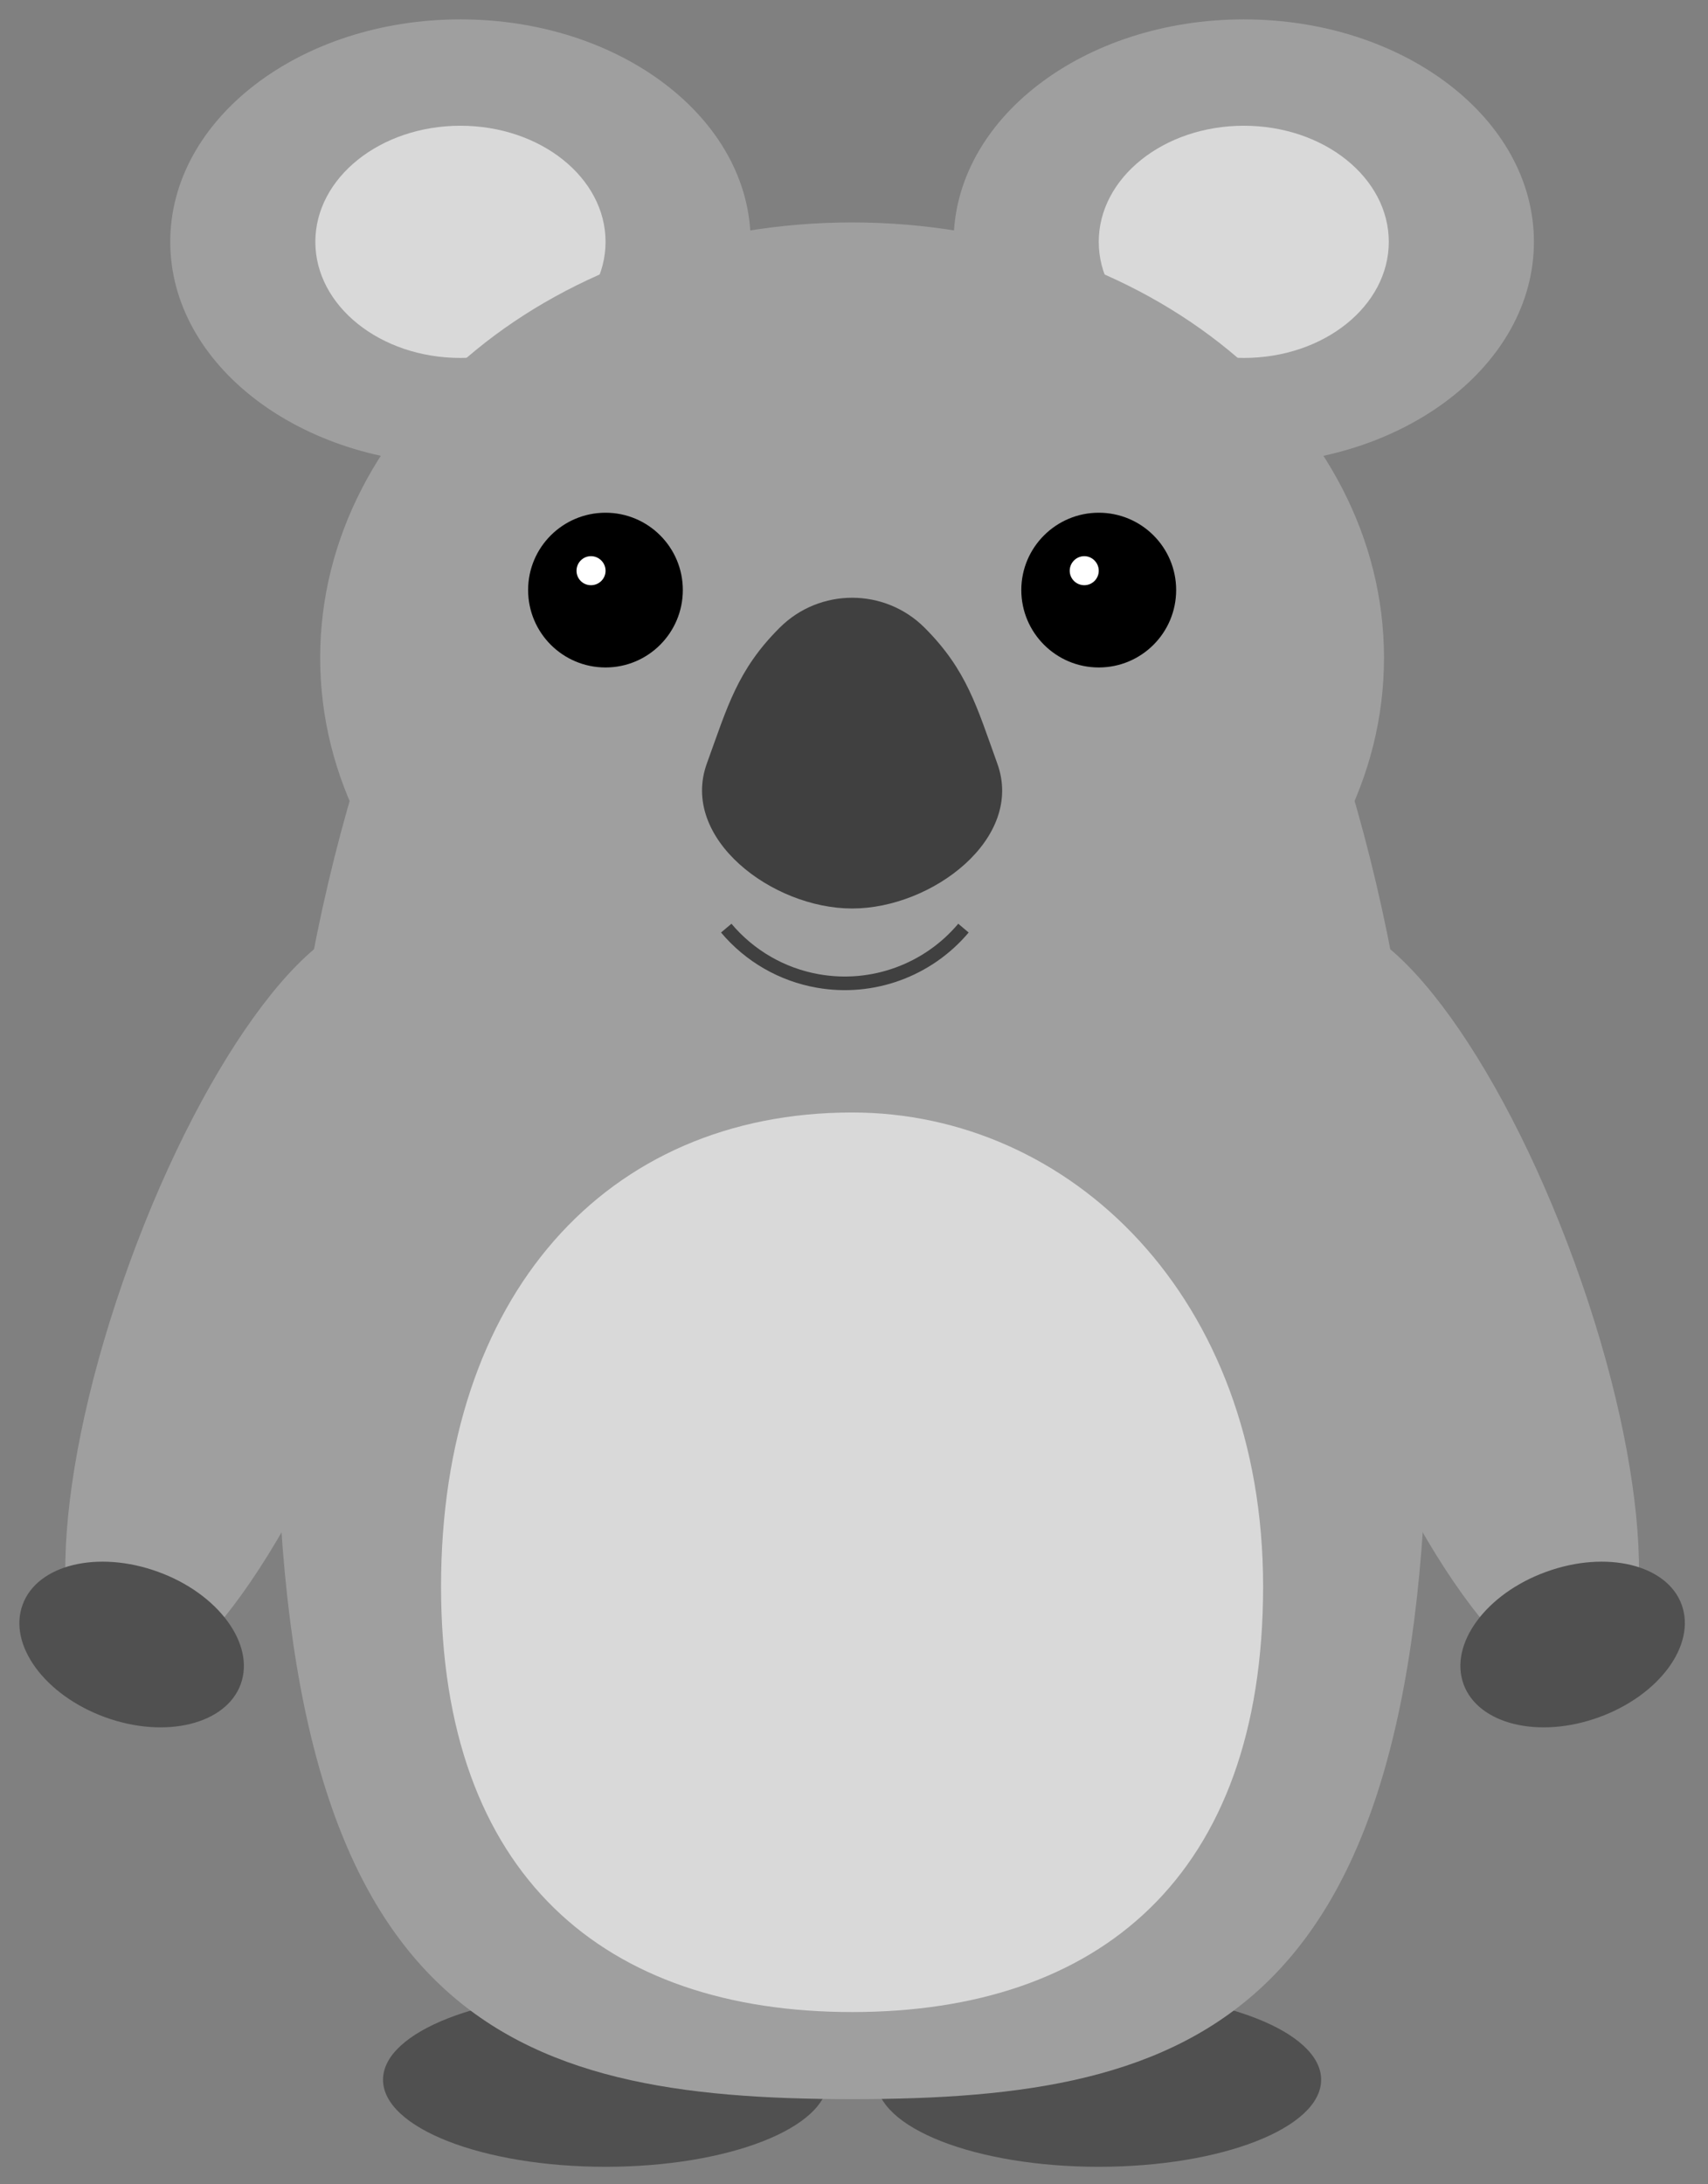 <?xml version="1.0" encoding="UTF-8"?>
<svg xmlns="http://www.w3.org/2000/svg" xmlns:xlink="http://www.w3.org/1999/xlink" width="49.89" height="63.78" viewBox="0 0 49.89 63.78">
<rect x="0" y="0" width="49.89" height="63.78" fill="#808080" stroke="none"/>
<defs>
<clipPath id="clip-0">
<path clip-rule="nonzero" d="M 25 58 L 39 58 L 39 63.562 L 25 63.562 Z M 25 58 "/>
</clipPath>
<clipPath id="clip-1">
<path clip-rule="nonzero" d="M 11 58 L 25 58 L 25 63.562 L 11 63.562 Z M 11 58 "/>
</clipPath>
<clipPath id="clip-2">
<path clip-rule="nonzero" d="M 0.031 45 L 8 45 L 8 51 L 0.031 51 Z M 0.031 45 "/>
</clipPath>
<clipPath id="clip-3">
<path clip-rule="nonzero" d="M 42 45 L 49.75 45 L 49.75 51 L 42 51 Z M 42 45 "/>
</clipPath>
</defs>
<g clip-path="url(#clip-0)">
<path fill-rule="nonzero" fill="rgb(31.25%, 31.25%, 31.25%)" fill-opacity="1" d="M 38.59 60.734 C 38.59 59.332 35.684 58.195 32.094 58.195 C 28.504 58.195 25.598 59.332 25.598 60.734 C 25.598 62.141 28.504 63.277 32.094 63.277 C 35.684 63.277 38.59 62.141 38.59 60.734 Z M 38.59 60.734 "/>
</g>
<g clip-path="url(#clip-1)">
<path fill-rule="nonzero" fill="rgb(31.25%, 31.25%, 31.25%)" fill-opacity="1" d="M 24.184 60.734 C 24.184 59.332 21.273 58.195 17.688 58.195 C 14.098 58.195 11.188 59.332 11.188 60.734 C 11.188 62.141 14.098 63.277 17.688 63.277 C 21.273 63.277 24.184 62.141 24.184 60.734 Z M 24.184 60.734 "/>
</g>
<path fill-rule="nonzero" fill="rgb(62.5%, 62.5%, 62.5%)" fill-opacity="1" d="M 44.805 7.062 C 44.805 3.473 41.012 0.566 36.332 0.566 C 31.652 0.566 27.855 3.473 27.855 7.062 C 27.855 10.652 31.652 13.559 36.332 13.559 C 41.012 13.559 44.805 10.652 44.805 7.062 Z M 44.805 7.062 "/>
<path fill-rule="nonzero" fill="rgb(62.5%, 62.5%, 62.5%)" fill-opacity="1" d="M 21.926 7.062 C 21.926 3.473 18.129 0.566 13.449 0.566 C 8.77 0.566 4.973 3.473 4.973 7.062 C 4.973 10.652 8.77 13.559 13.449 13.559 C 18.129 13.559 21.926 10.652 21.926 7.062 Z M 21.926 7.062 "/>
<path fill-rule="nonzero" fill="rgb(84.999%, 84.999%, 84.999%)" fill-opacity="1" d="M 17.688 7.062 C 17.688 5.191 15.789 3.672 13.449 3.672 C 11.109 3.672 9.211 5.191 9.211 7.062 C 9.211 8.934 11.109 10.453 13.449 10.453 C 15.789 10.453 17.688 8.934 17.688 7.062 Z M 17.688 7.062 "/>
<path fill-rule="nonzero" fill="rgb(84.999%, 84.999%, 84.999%)" fill-opacity="1" d="M 40.566 7.062 C 40.566 5.191 38.672 3.672 36.332 3.672 C 33.992 3.672 32.094 5.191 32.094 7.062 C 32.094 8.934 33.992 10.453 36.332 10.453 C 38.672 10.453 40.566 8.934 40.566 7.062 Z M 40.566 7.062 "/>
<path fill-rule="nonzero" fill="rgb(62.5%, 62.5%, 62.5%)" fill-opacity="1" d="M 11.293 26.988 C 9.387 26.293 6.023 30.723 3.785 36.879 C 1.543 43.039 1.27 48.594 3.176 49.285 C 5.082 49.98 8.445 45.551 10.684 39.395 C 12.926 33.234 13.199 27.68 11.293 26.988 Z M 11.293 26.988 "/>
<g clip-path="url(#clip-2)">
<path fill-rule="nonzero" fill="rgb(31.25%, 31.25%, 31.25%)" fill-opacity="1" d="M 7.031 49.184 C 7.457 48.012 6.375 46.539 4.617 45.902 C 2.859 45.262 1.086 45.691 0.66 46.863 C 0.23 48.039 1.312 49.508 3.07 50.148 C 4.832 50.789 6.602 50.355 7.031 49.184 Z M 7.031 49.184 "/>
</g>
<path fill-rule="nonzero" fill="rgb(62.5%, 62.5%, 62.5%)" fill-opacity="1" d="M 46.605 49.285 C 48.512 48.594 48.238 43.039 45.996 36.879 C 43.758 30.723 40.395 26.293 38.488 26.988 C 36.582 27.68 36.855 33.234 39.094 39.395 C 41.336 45.551 44.699 49.98 46.605 49.285 Z M 46.605 49.285 "/>
<g clip-path="url(#clip-3)">
<path fill-rule="nonzero" fill="rgb(31.25%, 31.25%, 31.25%)" fill-opacity="1" d="M 49.121 46.863 C 48.695 45.691 46.922 45.262 45.164 45.902 C 43.402 46.539 42.324 48.012 42.75 49.184 C 43.176 50.355 44.949 50.789 46.707 50.148 C 48.469 49.508 49.547 48.039 49.121 46.863 Z M 49.121 46.863 "/>
</g>
<path fill-rule="nonzero" fill="rgb(62.5%, 62.5%, 62.5%)" fill-opacity="1" d="M 41.699 40.398 C 41.699 59.043 34.918 61.301 24.891 61.301 C 14.863 61.301 8.082 59.043 8.082 40.398 C 7.801 21.754 15.426 6.781 24.891 6.781 C 34.355 6.781 41.98 21.754 41.699 40.398 Z M 41.699 40.398 "/>
<path fill-rule="nonzero" fill="rgb(84.999%, 84.999%, 84.999%)" fill-opacity="1" d="M 36.895 46.328 C 36.895 54.805 32.094 58.758 24.891 58.758 C 17.688 58.758 12.883 54.805 12.883 46.328 C 12.883 37.855 17.688 32.488 24.891 32.488 C 31.246 32.488 36.895 37.855 36.895 46.328 Z M 36.895 46.328 "/>
<path fill-rule="nonzero" fill="rgb(62.5%, 62.5%, 62.5%)" fill-opacity="1" d="M 40.426 19.211 C 40.426 12.188 33.473 6.496 24.891 6.496 C 16.309 6.496 9.352 12.188 9.352 19.211 C 9.352 26.23 16.309 31.922 24.891 31.922 C 33.473 31.922 40.426 26.23 40.426 19.211 Z M 40.426 19.211 "/>
<path fill-rule="nonzero" fill="rgb(25%, 25%, 25%)" fill-opacity="1" d="M 20.648 22.293 C 19.852 24.484 22.555 26.531 24.891 26.531 C 27.227 26.531 29.93 24.484 29.129 22.293 C 28.535 20.648 28.242 19.566 27.008 18.332 C 25.84 17.164 23.941 17.164 22.773 18.332 C 21.535 19.566 21.246 20.648 20.648 22.293 Z M 20.648 22.293 "/>
<path fill-rule="nonzero" fill="rgb(0%, 0%, 0%)" fill-opacity="1" d="M 19.945 17.23 C 19.945 15.984 18.934 14.973 17.688 14.973 C 16.438 14.973 15.426 15.984 15.426 17.23 C 15.426 18.48 16.438 19.492 17.688 19.492 C 18.934 19.492 19.945 18.48 19.945 17.23 Z M 19.945 17.23 "/>
<path fill-rule="nonzero" fill="rgb(0%, 0%, 0%)" fill-opacity="1" d="M 34.355 17.23 C 34.355 15.984 33.344 14.973 32.094 14.973 C 30.848 14.973 29.832 15.984 29.832 17.23 C 29.832 18.48 30.848 19.492 32.094 19.492 C 33.344 19.492 34.355 18.48 34.355 17.23 Z M 34.355 17.23 "/>
<path fill-rule="nonzero" fill="rgb(100%, 100%, 100%)" fill-opacity="1" d="M 17.688 16.668 C 17.688 16.434 17.496 16.242 17.262 16.242 C 17.027 16.242 16.84 16.434 16.84 16.668 C 16.84 16.902 17.027 17.09 17.262 17.09 C 17.496 17.09 17.688 16.902 17.688 16.668 Z M 17.688 16.668 "/>
<path fill-rule="nonzero" fill="rgb(100%, 100%, 100%)" fill-opacity="1" d="M 32.094 16.668 C 32.094 16.434 31.902 16.242 31.672 16.242 C 31.438 16.242 31.246 16.434 31.246 16.668 C 31.246 16.902 31.438 17.09 31.672 17.09 C 31.902 17.09 32.094 16.902 32.094 16.668 Z M 32.094 16.668 "/>
<path fill="none" stroke-width="0.399" stroke-linecap="butt" stroke-linejoin="miter" stroke="rgb(25%, 25%, 25%)" stroke-opacity="1" stroke-miterlimit="10" d="M 3.262 39.4 C 2.219 38.162 0.592 37.57 -1.003 37.852 C -2.053 38.036 -3.002 38.585 -3.688 39.4 " transform="matrix(0.997, 0, 0, -0.997, 24.89, 66.386)"/>
</svg>
